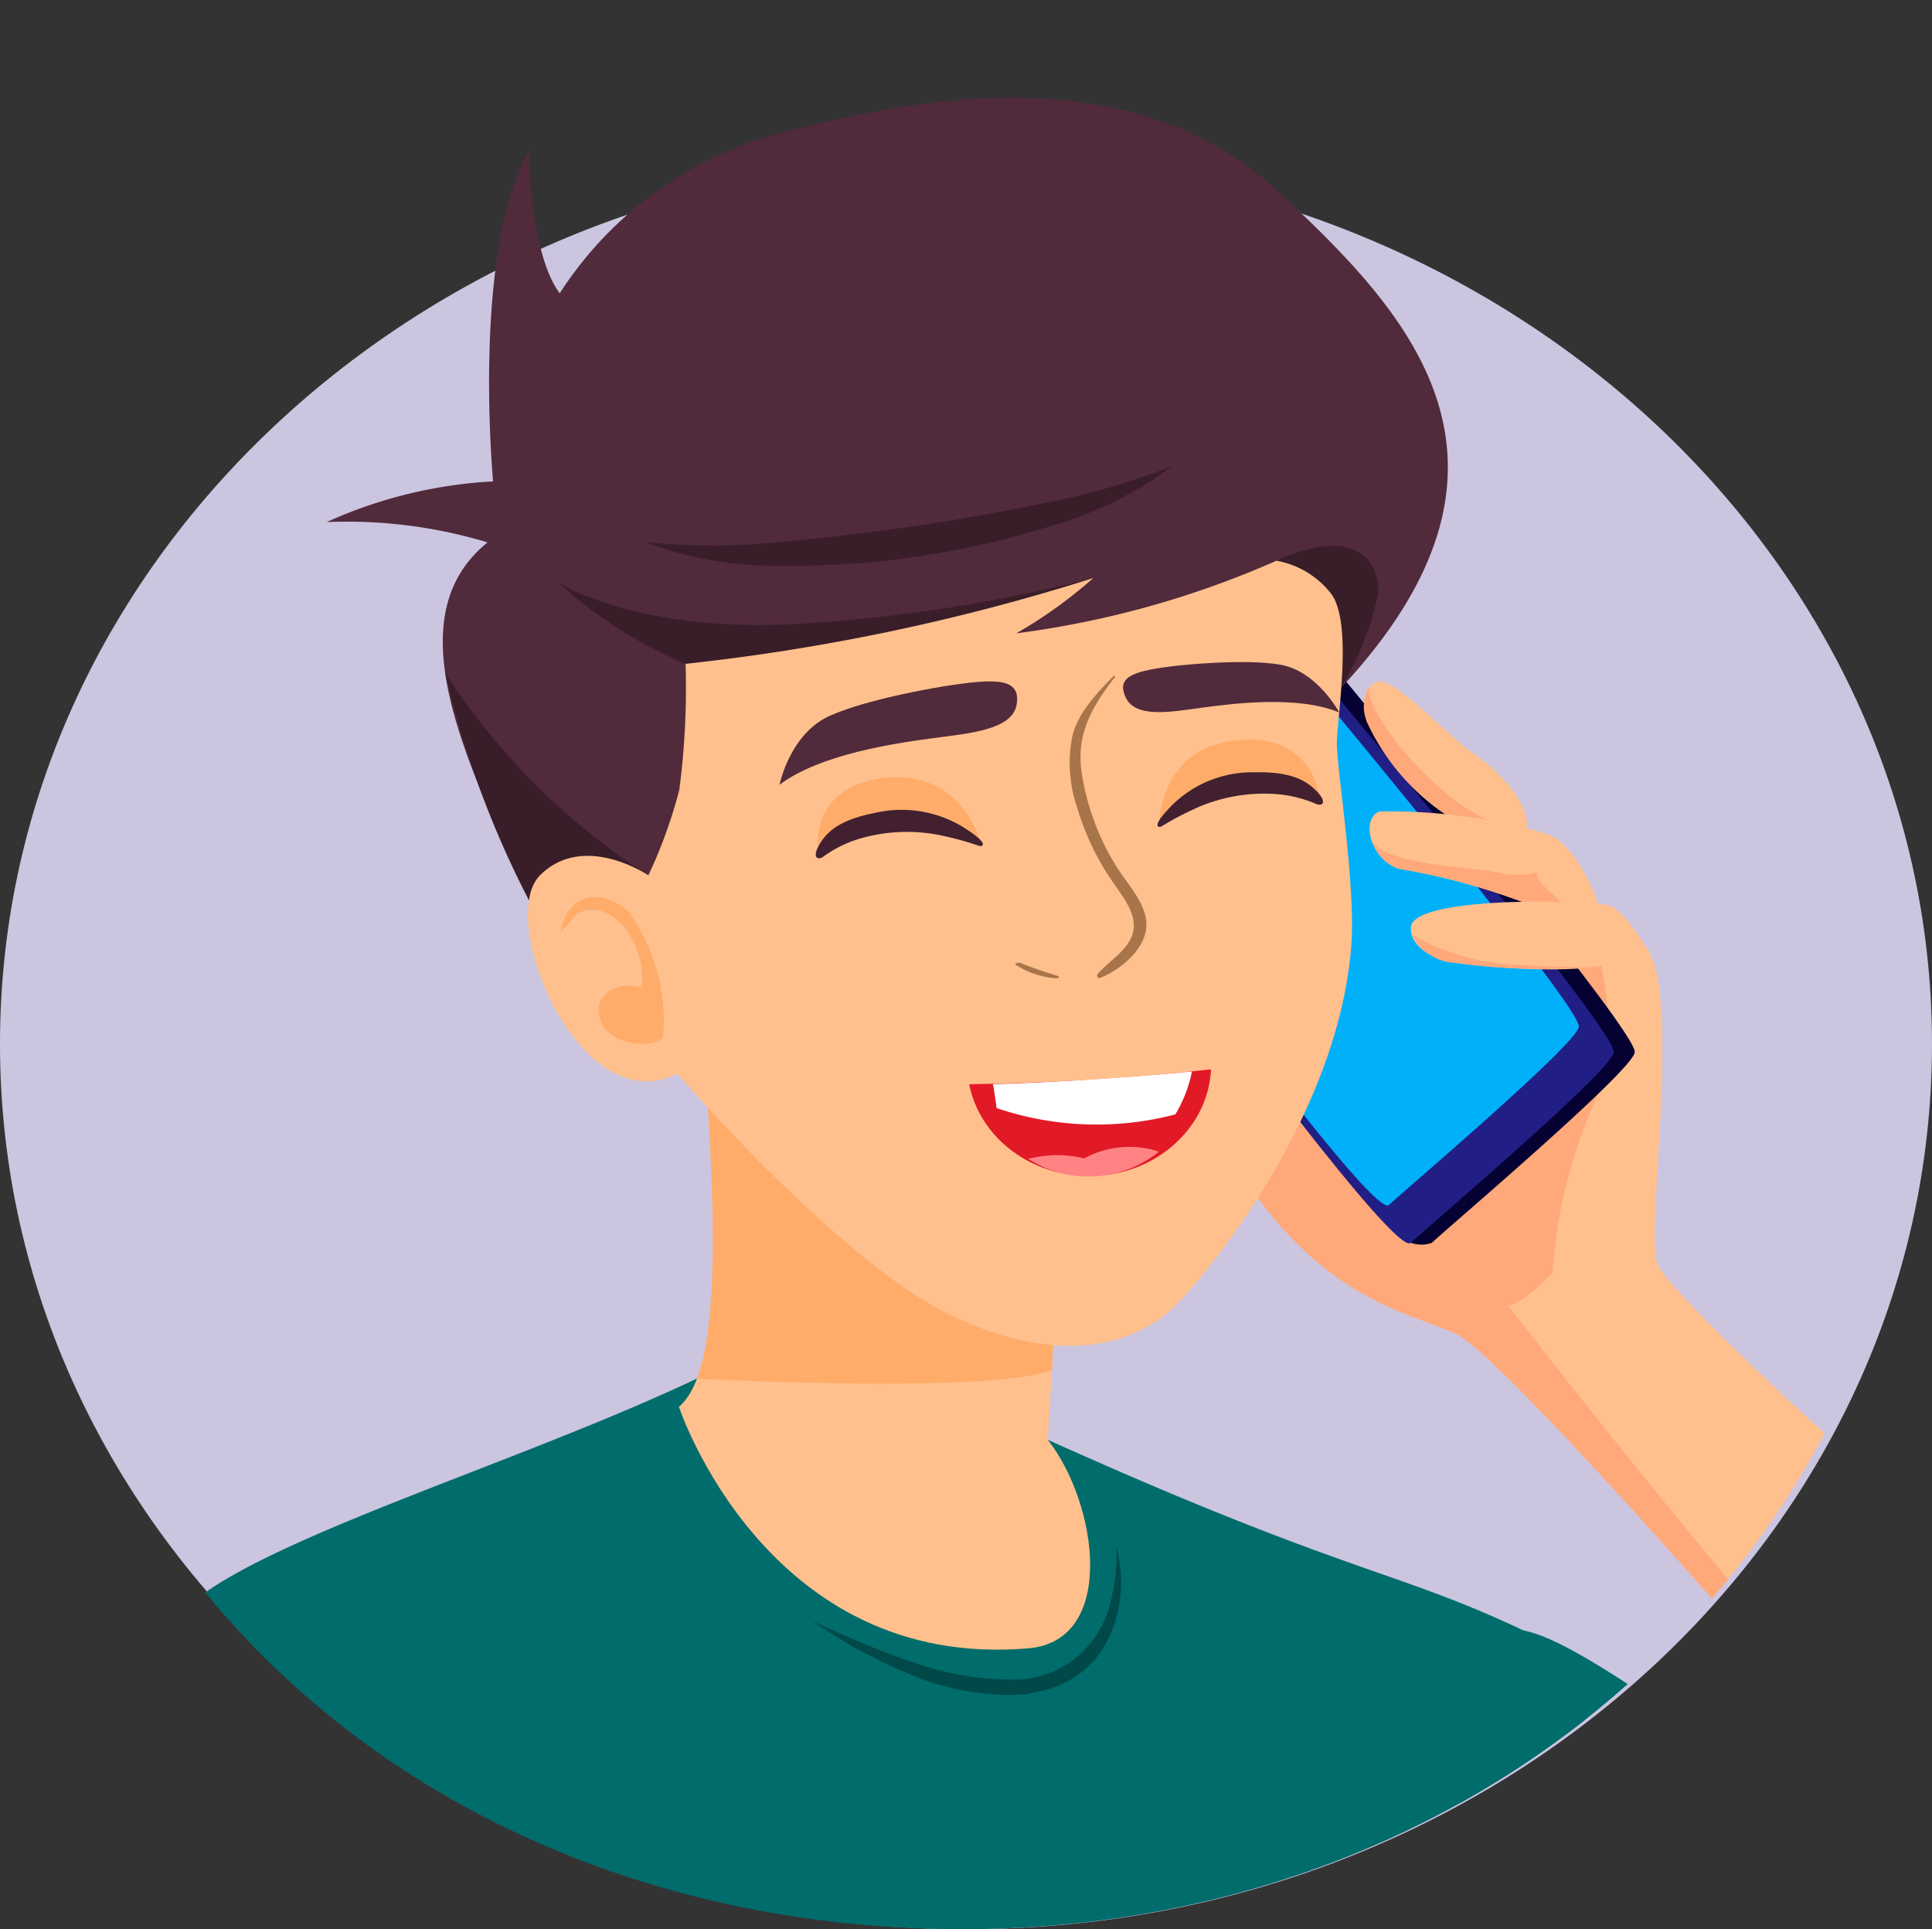 <svg xmlns="http://www.w3.org/2000/svg" xmlns:xlink="http://www.w3.org/1999/xlink" width="193.224" height="192.937" viewBox="0 0 193.224 192.937">
  <rect x="0" y="0" width="193.224" height="192.937" fill="#333333" stroke="none"/>
  <defs>
    <clipPath id="clip-path">
      <path id="Trazado_132117" data-name="Trazado 132117" d="M674.669,709.525c0,53.277,41.88,89.954,95.238,89.954s96.525-39.044,96.525-92.324-43.167-100.611-96.525-100.611-95.238,49.7-95.238,102.981" transform="translate(-674.669 -606.544)" fill="none"/>
    </clipPath>
  </defs>
  <g id="Grupo_58832" data-name="Grupo 58832" transform="translate(3882.01 -1696.355)">
    <g id="Grupo_58794" data-name="Grupo 58794" transform="translate(-4555.162 1089.812)">
      <g id="Grupo_58591" data-name="Grupo 58591" transform="translate(673.152 622.414)">
        <path id="Trazado_132078" data-name="Trazado 132078" d="M866.375,716.917c0,48.893-43.255,88.532-96.61,88.532s-96.614-39.639-96.614-88.532,43.255-88.535,96.614-88.535,96.61,39.641,96.61,88.535" transform="translate(-673.152 -628.382)" fill="#cbc5e0"/>
      </g>
      <g id="Grupo_58593" data-name="Grupo 58593" transform="translate(674.254 606.544)">
        <g id="Grupo_58592" data-name="Grupo 58592" clip-path="url(#clip-path)">
          <path id="Trazado_132079" data-name="Trazado 132079" d="M989.24,882.8c2.716,9.169-5.889,17.291-8.66,18.816s-21.644,8.643-33.294,8.9-28.854-22.374-22.751-24.919,48.829-5.347,53.547-5.347A38.118,38.118,0,0,1,989.24,882.8" transform="translate(-742.606 -681.343)" fill="#ffccb0"/>
          <path id="Trazado_132080" data-name="Trazado 132080" d="M943.838,864.475c-2.916,27.459-13.314,48.815-17.064,49.2s-40.925-11.059-51.258-15.256-2.383-68.639,3.932-67.505,20.94,13.515,32.677,19.453,31.712,14.108,31.712,14.108" transform="translate(-728.196 -667.857)" fill="#006c6b"/>
          <path id="Trazado_132081" data-name="Trazado 132081" d="M889.11,892.815c3.932,5.493,33.862,19.427,50.139,24.5-3.281,8.106-6.578,13.1-8.362,13.28-3.2.326-30.922-8.027-45.314-13.051a173.514,173.514,0,0,1,3.538-24.733" transform="translate(-732.306 -684.778)" fill="#004948"/>
          <path id="Trazado_132082" data-name="Trazado 132082" d="M966.834,838.1c1.146,10.894-9.437,12.457-22.477,9.658s-36.065-29.236-46.33-41.188-29.343-33.243-33.084-35.154-12.071-2.918-19.977-13.667-.418-33.244,2.7-35.916,32.392,6.24,36.071,10.748-.07,28.72,1.175,31.773,27.52,27.967,38.634,34.067S966,830.226,966.834,838.1" transform="translate(-720.25 -637.918)" fill="#ffc08d"/>
          <path id="Trazado_132083" data-name="Trazado 132083" d="M870.7,743.994c-3.482-1.528-4.846-8.451-2.636-7.234a25.024,25.024,0,0,0,10.9,1.148,44.808,44.808,0,0,0,7.013-.459,37.449,37.449,0,0,1,.924,5.466s-12.728,2.6-16.206,1.079" transform="translate(-727.229 -642.091)" fill="#ffa87a"/>
          <path id="Trazado_132084" data-name="Trazado 132084" d="M841.57,746.641c1.759-3.474,3.122-6.116,3.122-6.116l21.022,17.331a110.849,110.849,0,0,1,11.3-8.165l1.953,2.826a50.449,50.449,0,0,0-4.583,17.9s-2.775,3.056-4.439,3.3c0,0,23.443,30.51,38.15,45.512,14.619,14.9,24.843,27.81,31.5,31.954-13.308-6.748-32.489-28.763-41.606-39.379-10.265-11.949-29.343-33.244-33.084-35.155s-12.071-2.921-19.976-13.664a24.568,24.568,0,0,1-3.361-16.344" transform="translate(-720.21 -643.159)" fill="#ffa87a"/>
          <path id="Trazado_132085" data-name="Trazado 132085" d="M877.794,735.48c-.094,1.779-18.392,17.291-20.295,19.073a3.167,3.167,0,0,1-2.086,0c-5.523-4.184-31.19-41.918-31.688-43.279-.483-1.269,13.54-14.249,17.867-17.718a4.467,4.467,0,0,1,3.656.381c5.1,6.286,32.672,39.246,32.545,41.543" transform="translate(-715.401 -630.261)" fill="#050233"/>
          <path id="Trazado_132086" data-name="Trazado 132086" d="M874.892,735.527c-.094,1.776-18.389,17.291-20.3,19.073s-33.252-41.8-33.806-43.279c-.48-1.269,15.264-14.039,19.6-17.507a1.4,1.4,0,0,1,1.862.086.866.866,0,0,1,.076.086c5.131,6.295,32.693,39.244,32.569,41.541" transform="translate(-714.598 -630.308)" fill="#211e86"/>
          <path id="Trazado_132087" data-name="Trazado 132087" d="M871.4,733.044c-.089,1.66-17.208,16.168-18.987,17.833s-31.108-39.109-31.627-40.483c-.448-1.193,14.284-13.137,18.325-16.381a1.334,1.334,0,0,1,1.767.11c.015.017.03.036.047.055,4.8,5.892,30.59,36.712,30.475,38.866" transform="translate(-714.599 -630.371)" fill="#00b0f9"/>
          <path id="Trazado_132088" data-name="Trazado 132088" d="M868.961,713.574a22.461,22.461,0,0,1-7.8-9.237c-.483-1.911-.419-3.622,1.178-4s7.087,5.59,9.711,7.369,5.968,5.471,4.925,7.947-6.671,1.528-7.281,1.145-.73-3.221-.73-3.221" transform="translate(-725.562 -632.171)" fill="#ffc08d"/>
          <path id="Trazado_132089" data-name="Trazado 132089" d="M861.433,701.011c-.79,2.167,6.15,10.867,11.826,13.374l-1.871,2.133s-.937-.187-2.147-.448a14.336,14.336,0,0,1-.292-2.321,22.522,22.522,0,0,1-7.806-9.237,3.832,3.832,0,0,1,.289-3.5" transform="translate(-725.55 -632.361)" fill="#ffa87a"/>
          <path id="Trazado_132090" data-name="Trazado 132090" d="M876.894,727.252a66.375,66.375,0,0,0-12.377-3.312c-2.919-1.05-3.756-5.054-1.874-5.733A56.03,56.03,0,0,1,879.5,720.5c3.12,1.238,5,6.95,5,6.95Z" transform="translate(-725.765 -637.058)" fill="#ffc08d"/>
          <path id="Trazado_132091" data-name="Trazado 132091" d="M874.488,725.427a7.179,7.179,0,0,0,3.953,0c0,1.05,1.129,1.576,2.469,3.056l-3.906-.1a66.577,66.577,0,0,0-12.38-3.315,4.414,4.414,0,0,1-2.6-2.673c1.435,2.2,9.511,2.53,12.462,3.034" transform="translate(-725.871 -638.204)" fill="#ffa87a"/>
          <path id="Trazado_132092" data-name="Trazado 132092" d="M890.8,735.129c-2.5,3.52-16.235,1.995-19.007,1.615s-4.622-1.974-4.474-3.577c.315-3.228,18.347-2.675,19.868-2.148s3.614,4.11,3.614,4.11" transform="translate(-727.315 -640.451)" fill="#ffc08d"/>
          <path id="Trazado_132093" data-name="Trazado 132093" d="M867.55,735.2A22.859,22.859,0,0,0,879,738.219a50.063,50.063,0,0,0,7.226.118A61.753,61.753,0,0,1,871.862,738a4.967,4.967,0,0,1-4.312-2.794" transform="translate(-727.381 -641.704)" fill="#ffa87a"/>
          <path id="Trazado_132094" data-name="Trazado 132094" d="M784.155,801.225c29.965,13.472,34.666,12.954,47.562,19.062s14.312,70.429,14.312,80.345.139,49.326,2.634,59.993,12.074,50.34,15.4,56.443,9.59,16.4,1.667,22.5-25.325,10.3-64.056,8.022-82.015-24.026-84.1-27.076,13.738-59.113,13.738-69.794a127.915,127.915,0,0,1,2.5-23.645c.831-4.969-13.284-28.22-16.419-43.1s-24.032-55.9-21.287-63.432,32.8-15.892,52.957-25.448,35.09,6.122,35.09,6.122" transform="translate(-680.46 -657.231)" fill="#006c6b"/>
          <path id="Trazado_132095" data-name="Trazado 132095" d="M815.361,819.447a18.049,18.049,0,0,1-.419,4.821,10.824,10.824,0,0,1-1.829,4.357,9.848,9.848,0,0,1-8.338,4.07,30.027,30.027,0,0,1-10.08-1.844c-3.31-1.1-6.471-2.559-9.7-3.968,1.446.959,2.939,1.858,4.43,2.778,1.591.764,3.128,1.625,4.787,2.294a26.413,26.413,0,0,0,10.622,2.289l1.4-.06,1.4-.288a10.712,10.712,0,0,0,2.675-.934,9.425,9.425,0,0,0,3.923-3.717,13.04,13.04,0,0,0,1.131-9.8" transform="translate(-704.82 -664.728)" fill="#004948"/>
          <path id="Trazado_132096" data-name="Trazado 132096" d="M724.52,1048.055c-2.086-3.059,13.735-59.113,13.735-69.794a127.713,127.713,0,0,1,2.5-23.639c.833-4.969-13.281-28.223-16.421-43.1a78.614,78.614,0,0,0-3.037-9.82l12.321-8.893c9.175,19.531,16.681,53.854,24.6,62.244s26.221,11.826,26.221,11.826-17.515,3.819-25.405,2.288c0,0-5.9,30.135-4.814,45s4.378,37.37,4.814,40.423c.158,1.147.2,5.109.191,9.636-19.222-6.775-33.532-14.454-34.71-16.174" transform="translate(-687.413 -684.776)" fill="#004948"/>
          <path id="Trazado_132097" data-name="Trazado 132097" d="M769.5,759c.969,15.914.693,26.846-2.916,29.9,0,0,8.713,26.407,34.955,24.15,8.878-.764,6.936-14.49,1.944-20.844l1.107-19.524Z" transform="translate(-699.787 -648.207)" fill="#ffc08d"/>
          <path id="Trazado_132098" data-name="Trazado 132098" d="M769.045,786.086h0c1.873-4.881,1.9-14.39,1.126-27.09l35.1,13.682-.713,12.519c-5.833,2.475-35.509.888-35.509.888" transform="translate(-700.461 -648.207)" fill="#ffac6a"/>
          <path id="Trazado_132099" data-name="Trazado 132099" d="M738.37,700.287c-6.121-13.7-13.608-28.191-4.168-35.822a48.656,48.656,0,0,0-16.091-2.033,46.27,46.27,0,0,1,16.645-4.067s-2.182-23.138,3.623-33.052c0,0,0,10.17,3.037,14.236a37.84,37.84,0,0,1,24.136-16.525c18.036-4.586,35.514-5.083,48,6.607s27.1,26.693,6.065,49.323c-15.635,16.381-37.2,27.035-60.723,30-11.938,1.525-20.521-8.67-20.521-8.67" transform="translate(-686.541 -610.222)" fill="#512a3b"/>
          <path id="Trazado_132100" data-name="Trazado 132100" d="M814.688,670.673a71.827,71.827,0,0,1-12.825,3.711c-4.359.9-8.757,1.708-13.167,2.332s-8.849,1.171-13.293,1.56a64.2,64.2,0,0,1-13.429,0,35.965,35.965,0,0,0,13.511,2.37,86.885,86.885,0,0,0,27.082-3.982,37.132,37.132,0,0,0,12.121-5.992" transform="translate(-698.528 -624.07)" fill="#391e29"/>
          <path id="Trazado_132101" data-name="Trazado 132101" d="M762.731,694.667a44.091,44.091,0,0,1-12.781-8.149s8.26,5.352,25.237,4.073a156.282,156.282,0,0,0,28.324-4.507,172.252,172.252,0,0,1-23.95,10.929c-6.45,1.522-16.831-2.346-16.831-2.346" transform="translate(-695.242 -628.281)" fill="#391e29"/>
          <path id="Trazado_132102" data-name="Trazado 132102" d="M848.859,683.144c7.888-3.571,10.177.057,10.177,3.1a30.321,30.321,0,0,1-3.7,9.553Z" transform="translate(-722.273 -627.073)" fill="#391e29"/>
          <path id="Trazado_132103" data-name="Trazado 132103" d="M734.427,699.15A67.71,67.71,0,0,0,754.742,719.4s5.476,6.764-.669,9.51c-.256.116-.545.219-.833.321a29.11,29.11,0,0,1-10.425-7.315,96.956,96.956,0,0,1-8.388-22.768" transform="translate(-691 -631.852)" fill="#391e29"/>
          <path id="Trazado_132104" data-name="Trazado 132104" d="M757.855,715.174s-6.451-4.386-10.843,0,3.953,24.79,13.736,19.831c0,0,16.235,18.876,27.47,24.215s18.73,2.678,22.471-1.145S827,738.62,828.167,722.033c.418-5.908-1.456-17.542-1.456-20.022s1.668-12.2-.621-15.062a8.873,8.873,0,0,0-5.423-3.239,94.048,94.048,0,0,1-26.012,7.258,46.281,46.281,0,0,0,7.7-5.53,208.326,208.326,0,0,1-40.781,8.583,78.135,78.135,0,0,1-.624,12.587,48.116,48.116,0,0,1-3.1,8.567" transform="translate(-694.111 -627.633)" fill="#ffc08d"/>
          <path id="Trazado_132105" data-name="Trazado 132105" d="M750.4,733.4c.584-3.738,4-4.475,6.8-1.868a18.892,18.892,0,0,1,3.4,12.373c-.583,1.247-5.152,1.144-6.218-1.422s1.455-4.2,4.077-3.439a8.662,8.662,0,0,0-1.87-6.2c-2.286-2.427-4.4-1.5-4.886-.874a16.623,16.623,0,0,1-1.3,1.425" transform="translate(-695.366 -640.28)" fill="#ffac6a"/>
          <path id="Trazado_132106" data-name="Trazado 132106" d="M826.291,726.145c1.255-2.073-.227-3.963-1.466-5.75a25.96,25.96,0,0,1-3.7-7.6,13.847,13.847,0,0,1-.486-7.3c.61-2.272,2.33-4.121,4.1-5.919.079-.081.212.014.148.094-2.466,3.142-3.918,5.906-3.317,9.663a24.819,24.819,0,0,0,3.467,9.3c1.287,2.054,3.522,4.211,2.878,6.683-.486,1.857-2.4,3.558-4.46,4.424a.242.242,0,0,1-.318-.348c.963-1.132,2.4-2,3.158-3.25" transform="translate(-714.476 -631.96)" fill="#a87449"/>
          <path id="Trazado_132107" data-name="Trazado 132107" d="M806.538,755.195q12.124-.178,24.186-1.492c-.307,6.168-6.006,10.94-12.737,10.659-5.681-.232-10.433-4.038-11.449-9.167" transform="translate(-710.707 -646.761)" fill="#e21926"/>
          <path id="Trazado_132108" data-name="Trazado 132108" d="M814.656,765.577a11.347,11.347,0,0,1,5.6-.051,9.43,9.43,0,0,1,7.479-.675,11.206,11.206,0,0,1-13.075.726" transform="translate(-712.926 -649.677)" fill="#ff8385"/>
          <path id="Trazado_132109" data-name="Trazado 132109" d="M828.044,758.288a31.1,31.1,0,0,1-17.873-.631c-.1-.8-.23-1.6-.363-2.4,5.729-.111,14.967-.765,19.9-1.258a13.389,13.389,0,0,1-1.661,4.291" transform="translate(-711.601 -646.841)" fill="#fff"/>
          <path id="Trazado_132110" data-name="Trazado 132110" d="M797.023,700.781c5.226-.818,7.52-.758,7.131,1.812s-4.7,2.907-8.439,3.409-11.2,1.584-15.279,4.645c0,0,1.02-5.088,5.011-6.886s11.576-2.98,11.576-2.98" transform="translate(-703.574 -632.17)" fill="#512a3b"/>
          <path id="Trazado_132111" data-name="Trazado 132111" d="M833.254,698c-4.448.5-6.283,1.075-5.272,3.2s4.588,1.422,7.744,1,9.478-1.211,13.6.486c0,0-2.2-4.149-5.915-4.775s-10.162.092-10.162.092" transform="translate(-716.493 -631.443)" fill="#512a3b"/>
          <path id="Trazado_132112" data-name="Trazado 132112" d="M813.447,739.072c1.166.486,2.392.869,3.676,1.285.25.078.1.251-.206.224a8.451,8.451,0,0,1-3.971-1.333c-.2-.142.238-.283.5-.175" transform="translate(-712.445 -642.752)" fill="#a87449"/>
          <path id="Trazado_132113" data-name="Trazado 132113" d="M848.706,713.972s-.689-6.405-8.318-5.587-7.685,8.183-7.688,8.221c0,0,1.967-3.949,7.909-4.586s8.1,1.951,8.1,1.951" transform="translate(-717.857 -634.356)" fill="#ffac6a"/>
          <path id="Trazado_132114" data-name="Trazado 132114" d="M832.694,718.284c.2,0,.963-.672,3.752-1.943a16.834,16.834,0,0,1,7.491-1.365,12.436,12.436,0,0,1,4.4,1.022c.616.235,1.093-.172.094-1.222-.963-1.009-2.424-2.041-6.215-1.954a11.439,11.439,0,0,0-8.274,3.253c-1.611,1.63-1.717,2.2-1.251,2.21" transform="translate(-717.789 -635.587)" fill="#422030"/>
          <path id="Trazado_132115" data-name="Trazado 132115" d="M785.735,720.755s-.94-6.378,6.689-7.2,9.534,6.343,9.546,6.378c0,0-2.907-3.426-8.845-2.791s-7.391,3.609-7.391,3.609" transform="translate(-705.012 -635.772)" fill="#ffac6a"/>
          <path id="Trazado_132116" data-name="Trazado 132116" d="M801.949,721.628c-.195.046-1.108-.453-4.139-1.1a16.9,16.9,0,0,0-7.635.256,11.97,11.97,0,0,0-4.027,1.922c-.542.359-1.1.062-.4-1.169.683-1.188,1.846-2.5,5.555-3.218a11.806,11.806,0,0,1,8.867,1.417c1.979,1.25,2.227,1.782,1.776,1.889" transform="translate(-704.936 -637.014)" fill="#422030"/>
        </g>
      </g>
    </g>
  </g>
</svg>

